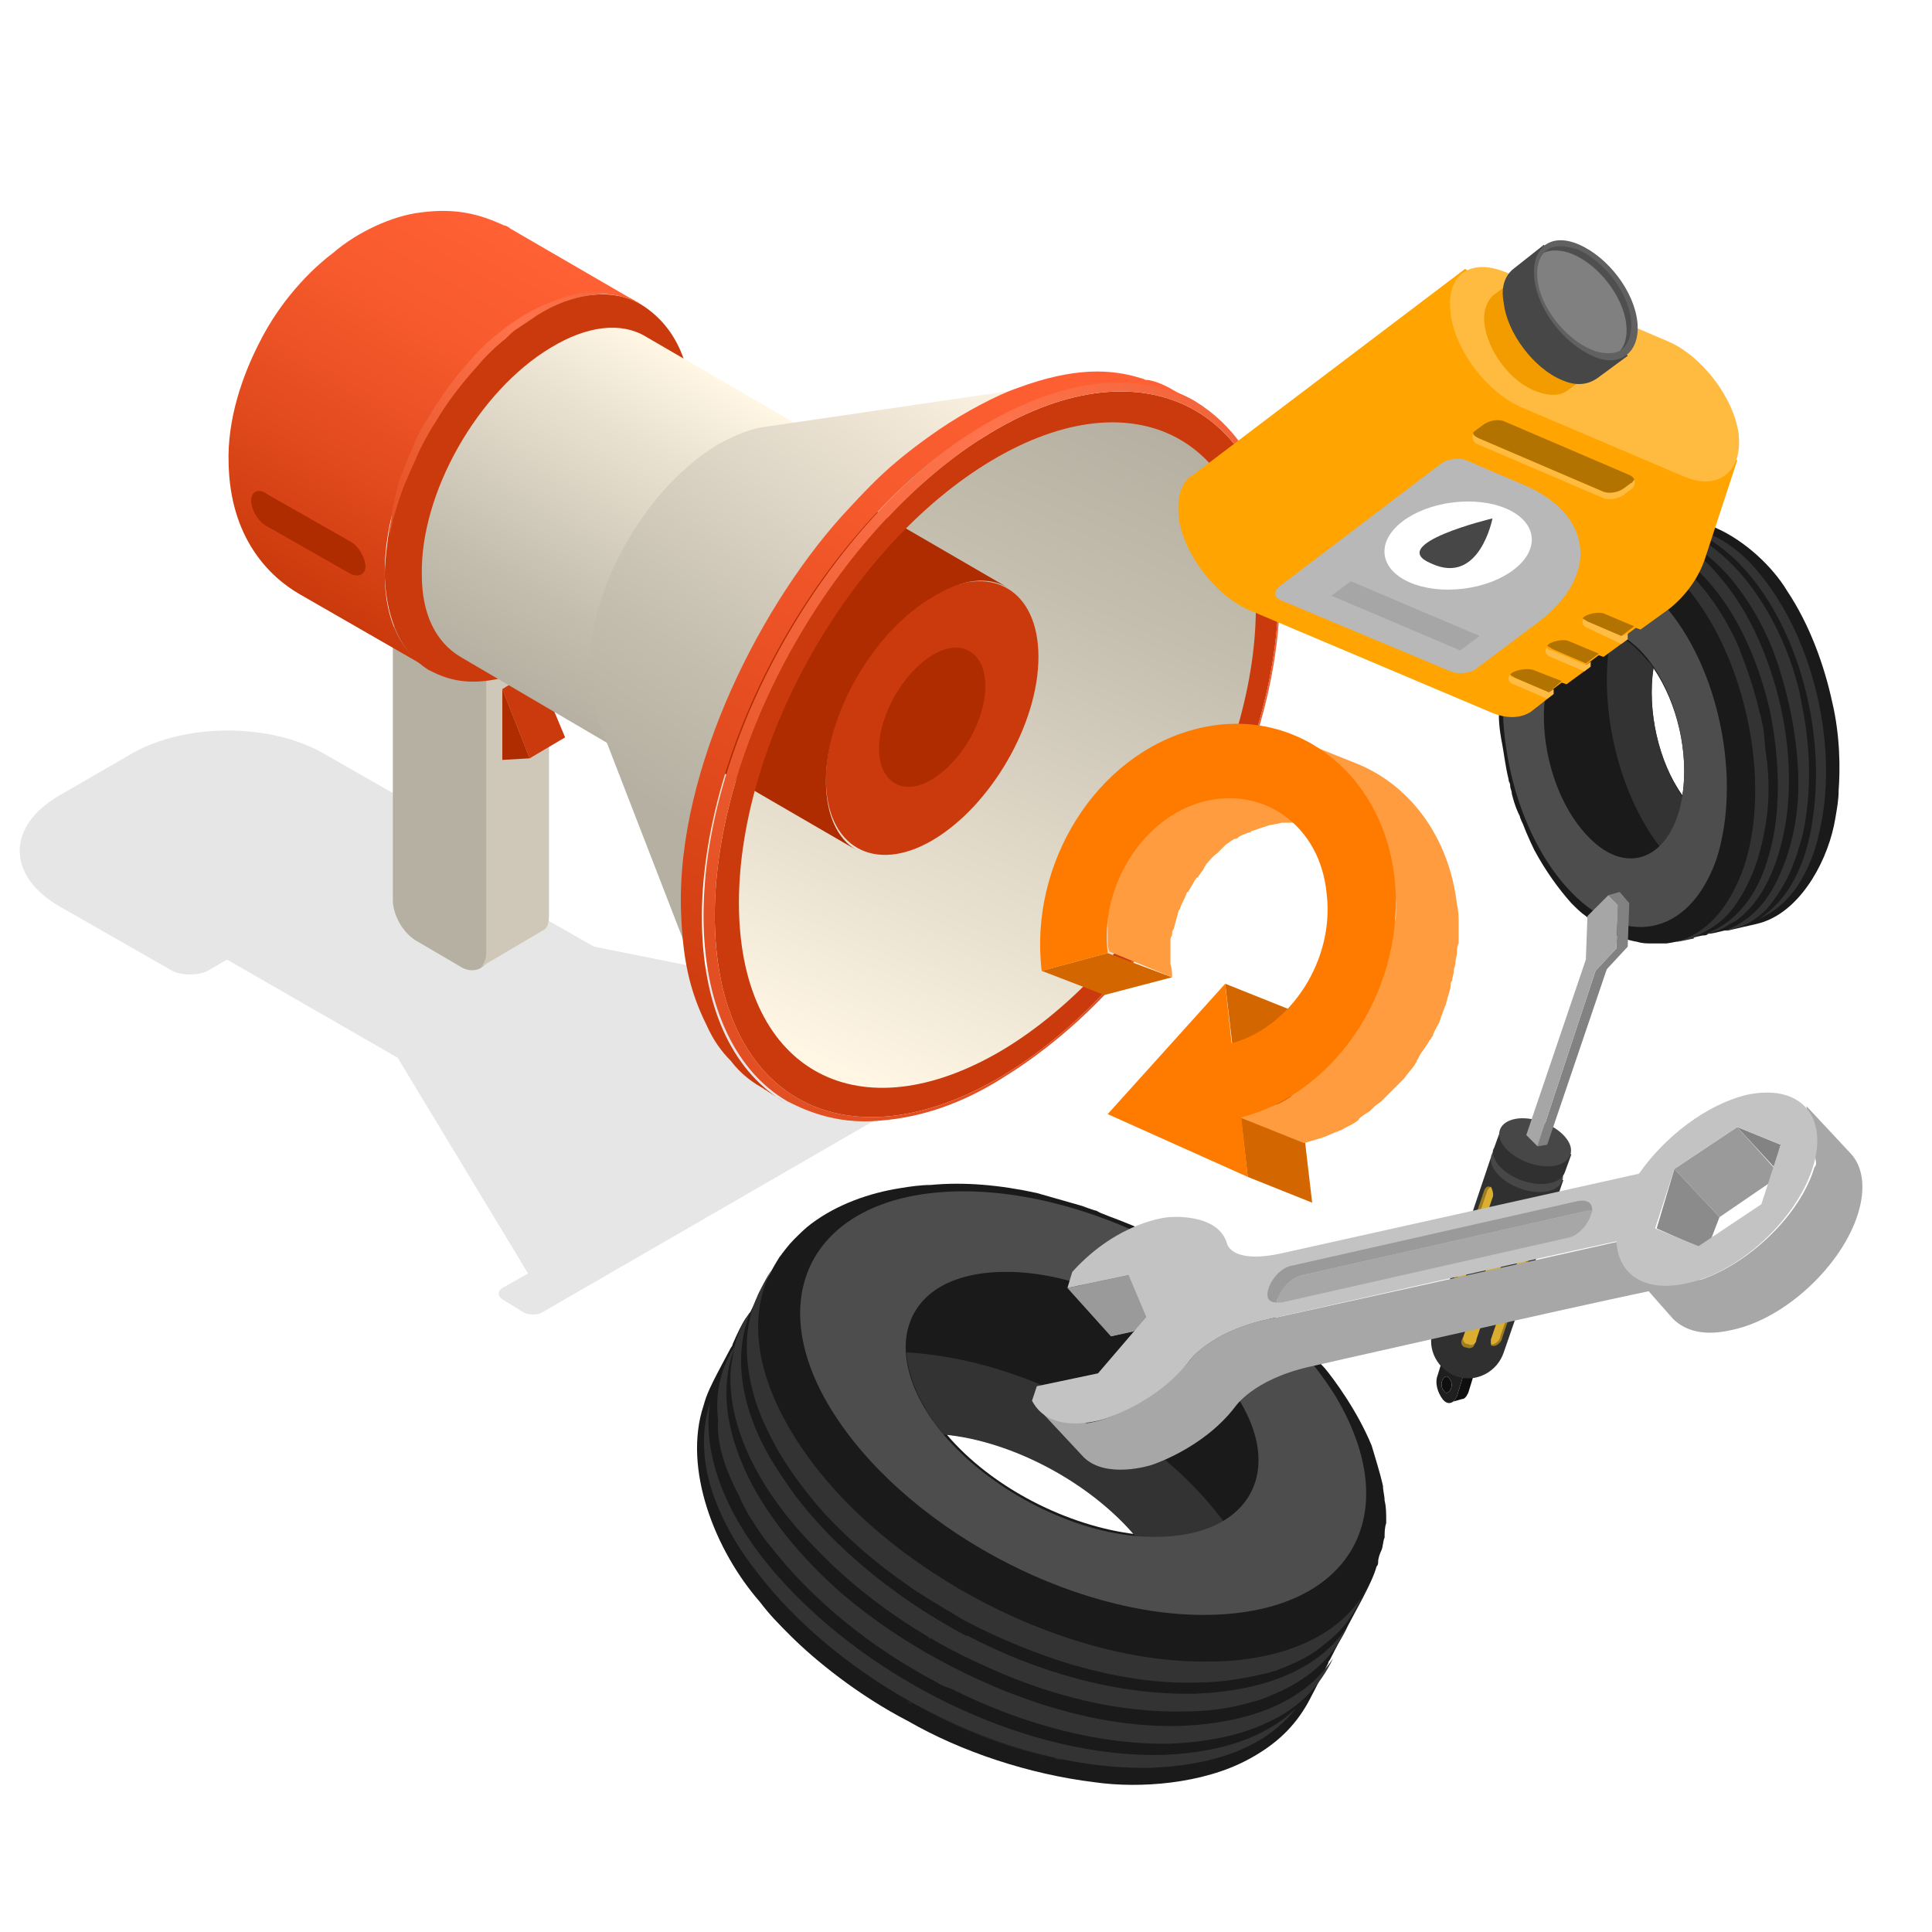 <?xml version="1.0" encoding="utf-8"?>
<!-- Generator: Adobe Illustrator 27.5.0, SVG Export Plug-In . SVG Version: 6.00 Build 0)  -->
<svg version="1.1" id="Layer_1" xmlns="http://www.w3.org/2000/svg" xmlns:xlink="http://www.w3.org/1999/xlink" x="0px" y="0px"
	 viewBox="0 0 120 120" style="enable-background:new 0 0 120 120;" xml:space="preserve">
<style type="text/css">
	.st0{opacity:0.1;}
	.st1{enable-background:new    ;}
	.st2{fill:#B6B0A2;}
	.st3{fill:#CFC8B9;}
	.st4{fill:#CB3A0C;}
	.st5{fill:#AF2B00;}
	.st6{fill:url(#SVGID_1_);}
	.st7{fill:url(#SVGID_00000142870989357436917570000000768594155313019824_);}
	.st8{fill:url(#SVGID_00000010279361986484360950000009349340591716032914_);}
	.st9{fill:url(#SVGID_00000131367658539707239900000000855167625897750718_);}
	.st10{fill:url(#SVGID_00000096774337535012693510000007758029874385500590_);}
	.st11{fill:url(#SVGID_00000068643834361807448030000007516038737278366374_);}
	.st12{fill:url(#SVGID_00000031927174338113753190000010299496220358857909_);}
	.st13{fill:#1A1A1A;}
	.st14{fill:#333333;}
	.st15{fill:#4D4D4D;}
	.st16{fill:#0F0F0F;}
	.st17{fill:#1F1F1F;}
	.st18{fill:#303030;}
	.st19{fill:#474747;}
	.st20{fill:#828282;}
	.st21{fill:#A6A6A6;}
	.st22{fill:#9E7D22;}
	.st23{fill:#DBAE30;}
	.st24{fill:#A7A7A7;}
	.st25{fill:#9A9A9A;}
	.st26{fill:#8B8B8B;}
	.st27{fill:#838383;}
	.st28{fill:#C3C3C3;}
	.st29{fill:#FFA400;}
	.st30{fill:#FFBB40;}
	.st31{fill:#F29C00;}
	.st32{fill:#E3A639;}
	.st33{fill:#616161;}
	.st34{fill:#4F4F4F;}
	.st35{fill:#808080;}
	.st36{fill:#FFBC45;}
	.st37{fill:#B37300;}
	.st38{fill:#B8B8B8;}
	.st39{fill:#FFFFFF;}
	.st40{fill:#D46600;}
	.st41{fill:#FF9C40;}
	.st42{fill:#FF7B00;}
</style>
<g id="_x31_4">
	<path class="st0" d="M64,63.3l-1.3-0.8c-0.3-0.2-0.9-0.2-1.2,0l-1.6,0.9l-23-4.6L26,52.6l1.1-0.6c0.6-0.3,0.6-0.9,0-1.2l-7-4
		c-3.3-1.9-8.6-1.9-11.9,0l-4.5,2.6c-3.3,1.9-3.3,5,0,6.9l7,4c0.6,0.3,1.6,0.3,2.2,0l1.2-0.7l10.6,6.1l8.1,13.4L31.2,80
		c-0.3,0.2-0.3,0.5,0,0.7l1.3,0.8c0.3,0.2,0.9,0.2,1.2,0L64,64C64.3,63.8,64.3,63.5,64,63.3z"/>
	<g>
		<g class="st1">
			<path class="st2" d="M24.4,38.9l0,17c0,0.9,0.6,2,1.4,2.5l2.9,1.7c0.4,0.2,0.7,0.2,1,0.1c0.3-0.1,0.7-0.5,0.7-0.9l1.1-17.7
				L24.4,38.9z"/>
			<path class="st3" d="M30.2,42.2l0,17c0,0.4-0.2,0.8-0.4,0.9l3.9-2.3c0.3-0.1,0.4-0.5,0.4-0.9l0-17L30.2,42.2z"/>
		</g>
		<g class="st1">
			<g>
				<polygon class="st4" points="31.2,42.8 33.3,41.5 35.1,45.8 32.9,47.1 				"/>
			</g>
			<g>
				<polygon class="st5" points="31.2,42.8 32.9,47.1 31.2,47.2 				"/>
			</g>
		</g>
		<linearGradient id="SVGID_1_" gradientUnits="userSpaceOnUse" x1="50.141" y1="65.471" x2="68.207" y2="25.031">
			<stop  offset="0" style="stop-color:#FFF6E4"/>
			<stop  offset="0.248" style="stop-color:#EAE2D1"/>
			<stop  offset="0.74" style="stop-color:#C4BEAF"/>
			<stop  offset="1" style="stop-color:#B6B0A2"/>
		</linearGradient>
		<path class="st6" d="M67.4,26.1l-17.5,3.2c2.8-0.5,4.8,1.4,4.8,4.9c0,2.6-1,5.5-2.6,8C51,44,49.6,45.6,48,46.6
			c-0.1,0.1-0.2,0.1-0.3,0.2c-3.2,1.9-6,1.2-7-1.6l5.6,16.7c2.2,6.1,8.5,8.1,15.6,3.9c0.2-0.1,0.8-0.3,1-0.5
			c3.5-2.3,7.1-5.7,9.6-9.7c3.6-5.5,6.1-12.6,6-18.4C78.3,29.4,73.6,25.1,67.4,26.1z"/>
		<path class="st4" d="M39.8,18.9c-1.7-1-4.1-0.8-6.8,0.7c-4.5,2.7-8.1,8.5-8.9,13.8c-0.1,0.8-0.2,1.6-0.2,2.4
			c0.1,2.8,1.1,4.8,2.7,5.8c0.6,0.3,1.7,0.9,3.5,0.7c1.8-0.2,3.3-0.9,4.1-1.4c5.1-3.1,8.8-9.8,8.8-15.6
			C42.9,23.9,42.7,20.7,39.8,18.9z"/>
		
			<linearGradient id="SVGID_00000132799522658562399320000011476538329417333671_" gradientUnits="userSpaceOnUse" x1="31.399" y1="14.03" x2="18.286" y2="36.742">
			<stop  offset="0" style="stop-color:#FF6034"/>
			<stop  offset="0.26" style="stop-color:#F85B2E"/>
			<stop  offset="0.647" style="stop-color:#E34C1F"/>
			<stop  offset="1" style="stop-color:#CB3A0C"/>
		</linearGradient>
		<path style="fill:url(#SVGID_00000132799522658562399320000011476538329417333671_);" d="M31.7,14.2c-0.1-0.1-0.3-0.2-0.4-0.2
			c-1.5-0.7-3-1.1-5.2-0.8c-1.7,0.2-3.9,1.2-5.4,2.5c-0.8,0.6-3.1,2.5-4.7,5.8c-0.9,1.8-1.9,4.5-1.8,7.3c0.1,4.6,2.5,7,4.4,8.1
			l8,4.6c-1.6-0.9-2.7-2.9-2.7-5.8c-0.1-5.8,4-13.1,9.1-16.1c2.6-1.6,5-1.7,6.8-0.7L31.7,14.2z"/>
		
			<linearGradient id="SVGID_00000043446167215795386460000016380947036505668280_" gradientUnits="userSpaceOnUse" x1="42.441" y1="22.31" x2="30.941" y2="42.23">
			<stop  offset="0" style="stop-color:#FFF6E4"/>
			<stop  offset="0.248" style="stop-color:#EAE2D1"/>
			<stop  offset="0.74" style="stop-color:#C4BEAF"/>
			<stop  offset="1" style="stop-color:#B6B0A2"/>
		</linearGradient>
		<path style="fill:url(#SVGID_00000043446167215795386460000016380947036505668280_);" d="M40.1,20.9c-1.5-0.9-3.6-0.7-5.9,0.7
			c-4.5,2.7-8.1,9-8,14.1c0,2.5,0.9,4.2,2.4,5.1L39,46.9L50.6,27L40.1,20.9z"/>
		<g id="Axonometric_Cylinder_26_">
			<path id="Cylinder_face_62_" class="st4" d="M51.3,48.4c0,4.2,3,5.9,6.6,3.8c3.6-2.1,6.6-7.2,6.6-11.4s-3-5.9-6.6-3.8
				C54.3,39.1,51.3,44.2,51.3,48.4z"/>
			<path id="Cylinder_face_60_" class="st5" d="M54.6,46.5c0,2.1,1.5,3,3.3,1.9c1.8-1.1,3.3-3.6,3.3-5.8c0-2.1-1.5-3-3.3-1.9
				C56.1,41.8,54.6,44.4,54.6,46.5z"/>
			<path id="Cylinder_body_59_" class="st5" d="M62.6,36.5l-9.3-5.4c-1.2-0.7-2.9-0.6-4.7,0.4C45,33.7,42,38.8,42,43.1
				c0,2.1,0.7,3.6,1.9,4.3l9.3,5.4c-1.2-0.7-1.9-2.2-1.9-4.3c0-4.2,3-9.3,6.6-11.4C59.8,35.9,61.4,35.8,62.6,36.5z"/>
		</g>
		
			<linearGradient id="SVGID_00000142168465868996139990000005571298691026520717_" gradientUnits="userSpaceOnUse" x1="40.153" y1="49.737" x2="58.27" y2="22.276">
			<stop  offset="0" style="stop-color:#B6B0A2"/>
			<stop  offset="0.276" style="stop-color:#C4BEAF"/>
			<stop  offset="0.797" style="stop-color:#EAE1D1"/>
			<stop  offset="1" style="stop-color:#FAF1E0"/>
		</linearGradient>
		<path style="fill:url(#SVGID_00000142168465868996139990000005571298691026520717_);" d="M37.1,44.6l6.7,17.3
			c-0.6-1.6-1-3.6-1-5.8c-0.2-10.8,7.4-24.2,16.9-29.9c2.2-1.3,4.4-2.1,6.3-2.4l-18.4,2.7c-0.9,0.1-1.9,0.5-3,1.1
			c-4.5,2.7-8.1,9-8,14.2C36.7,42.9,36.8,43.8,37.1,44.6L37.1,44.6z"/>
		<path class="st4" d="M62.3,66.8c-9.7,5.8-17.7,1.5-17.9-9.5c-0.2-11,7.5-24.6,17.1-30.4s17.7-1.5,17.9,9.5
			C79.6,47.4,71.9,61,62.3,66.8z M78,37.3c-0.2-10.1-7.5-14-16.4-8.7c-8.9,5.3-15.9,17.8-15.7,27.9c0.2,10.1,7.5,14,16.4,8.7
			C71.1,59.9,78.2,47.4,78,37.3L78,37.3z"/>
		
			<radialGradient id="SVGID_00000049909642672824905500000012019590922641824393_" cx="60.861" cy="27.043" r="35.236" gradientUnits="userSpaceOnUse">
			<stop  offset="0" style="stop-color:#FF744D"/>
			<stop  offset="1" style="stop-color:#E24F22"/>
		</radialGradient>
		<path style="fill:url(#SVGID_00000049909642672824905500000012019590922641824393_);" d="M62.2,67c6.2-3.8,10.2-9.4,12.4-13.4
			c2.3-4.1,5-10.4,4.9-17.4c0,0.1,0,0.1-0.1,0.2c0.2,11-7.5,24.6-17.1,30.4c-9.7,5.8-17.7,1.5-17.9-9.5c-0.2-11,7.5-24.6,17.1-30.4
			s17.7-1.5,17.9,9.5c0.1-0.1,0.1-0.1,0.1-0.2c-0.1-2.5-0.4-8.3-5.3-11.3c-3.3-1.9-7.9-1.6-13,1.4c-9.8,5.9-17.7,19.8-17.5,31
			c0.1,5.4,2.1,9.3,5.2,11.1c0.8,0.4,2.9,1.5,5.8,1.2C57.3,69.4,59.8,68.5,62.2,67L62.2,67z"/>
		
			<linearGradient id="SVGID_00000116948762539553328070000006927749678152637345_" gradientUnits="userSpaceOnUse" x1="67.192" y1="20.912" x2="42.044" y2="64.469">
			<stop  offset="0" style="stop-color:#FF6034"/>
			<stop  offset="0.26" style="stop-color:#F85B2E"/>
			<stop  offset="0.647" style="stop-color:#E34C1F"/>
			<stop  offset="1" style="stop-color:#CB3A0C"/>
		</linearGradient>
		<path style="fill:url(#SVGID_00000116948762539553328070000006927749678152637345_);" d="M73,24.3c-0.5-0.3-1.1-0.6-1.7-0.7
			c0,0,0,0-0.1,0c-0.1,0-0.2-0.1-0.3-0.1c-1.9-0.6-4.2-0.7-7.7,0.6c-1.2,0.4-3.3,1.5-4.9,2.6c-2.9,2-4.1,3.3-5.5,4.8
			c-5.4,5.7-10.8,16.2-10.5,25.1c0.1,2.9,0.5,4.9,1.6,7.1c0.4,0.9,0.9,1.6,1.5,2.2c-0.5-0.6-1-1.4-1.4-2.2c0.5,1.1,1.2,2.1,2,2.8
			c-0.2-0.2-0.4-0.4-0.6-0.6c0.6,0.8,1.4,1.4,2.2,1.8c0,0-0.1-0.1-0.2-0.1c0.1,0.1,0.2,0.1,0.3,0.2l1.1,0.7
			c-3.1-1.8-5.1-5.6-5.2-11.1c-0.2-11.2,7.6-25.1,17.5-31c5.1-3,9.7-3.4,13-1.4L73,24.3z"/>
		<path class="st5" d="M21.7,35.6l-5.1-2.9c-0.6-0.3-1-1.1-1-1.6c0-0.6,0.5-0.8,1-0.4l5.1,2.9c0.6,0.3,1,1.1,1,1.6
			C22.7,35.7,22.2,35.9,21.7,35.6z"/>
		
			<radialGradient id="SVGID_00000135673339146300567170000002521172953173860782_" cx="32.146" cy="19.775" r="15.827" gradientUnits="userSpaceOnUse">
			<stop  offset="0" style="stop-color:#FF744D"/>
			<stop  offset="1" style="stop-color:#E24F22"/>
		</radialGradient>
		<path style="fill:url(#SVGID_00000135673339146300567170000002521172953173860782_);" d="M39.5,18.7c-0.2-0.1-0.4-0.2-0.7-0.3
			c-0.6-0.2-1.6-0.4-2.7-0.2c-1.1,0.2-2.4,0.7-3.6,1.4c-0.3,0.2-0.6,0.4-0.9,0.6c-0.3,0.2-0.6,0.5-0.9,0.7c-0.6,0.5-1.1,1-1.6,1.6
			c-1,1.1-1.9,2.4-2.6,3.6c-0.4,0.6-0.7,1.2-0.9,1.8c-0.3,0.6-0.5,1.2-0.7,1.7c-0.2,0.5-0.3,1-0.4,1.5c-0.1,0.4-0.2,0.8-0.2,1.2
			c-0.1,0.7-0.1,1-0.1,1s0.1-0.4,0.2-1c0.2-0.6,0.4-1.5,0.9-2.6c0.2-0.5,0.5-1.1,0.7-1.6c0.3-0.6,0.6-1.2,1-1.8
			c0.7-1.2,1.6-2.4,2.6-3.5c0.5-0.6,1-1.1,1.6-1.6c0.3-0.2,0.5-0.5,0.8-0.7c0.3-0.2,0.6-0.4,0.9-0.6c1.1-0.8,2.3-1.3,3.4-1.5
			c1.1-0.2,2-0.2,2.6,0C39.1,18.6,39.3,18.7,39.5,18.7c0.1,0.1,0.2,0.1,0.2,0.1S39.7,18.8,39.5,18.7z"/>
	</g>
</g>
<g>
	<path class="st13" d="M82.5,103.3c0-0.1,0.1-0.2,0.1-0.2c0,0,0.5-1,0.8-1.5c0.7-1.4,1.8-3.2,2.1-4.3c0.1-0.1,0.1-0.2,0.1-0.3
		c0-0.2,0.1-0.5,0.2-0.7c0.1-0.2,0.1-0.6,0.2-0.8c0-0.3,0-0.6,0.1-0.9c0-0.3,0,0,0-0.2c0-0.4,0-0.8-0.1-1.2c0-0.3-0.1-0.6-0.1-0.9
		c-0.2-0.9-0.5-1.8-0.7-2.5c-0.9-2.2-2.4-4.2-2.9-4.8c-0.3-0.3-0.6-0.7-0.9-1c-0.2-0.2-0.7-0.8-1.1-1.2c-0.6-0.6-1.5-1.4-2.2-1.9
		c-0.1-0.1-0.6-0.5-0.7-0.6c-0.2-0.1-0.4-0.3-0.5-0.4c0,0-0.8-0.6-2.1-1.4c-0.8-0.5-2-1.2-3.2-1.8c-0.3-0.1-0.4-0.2-0.6-0.3
		c-0.2-0.1-0.5-0.2-0.7-0.3c-1.2-0.5-1.9-0.7-2.2-0.9c-0.1,0-0.9-0.3-0.9-0.3c-1.4-0.4-2.8-0.8-2.8-0.8c-2.3-0.5-4.5-0.7-6.6-0.5
		c-0.6,0-1.3,0.1-1.9,0.2c-1.9,0.3-3.9,1-5.5,2.2c-0.4,0.3-0.7,0.6-1.1,1c-0.3,0.3-0.6,0.7-0.9,1.1c-0.7,1.1-1.7,3.2-1.8,3.4
		c-0.1,0.1-0.2,0.3-0.3,0.4c-0.2,0.3-0.5,0.9-0.8,1.6c0,0.1-0.1,0.2-0.1,0.2c-1.4,2.6-1.5,2.9-1.7,3.6c-1.3,3.9,0.7,9,3.5,12.2
		c0.6,0.8,1.2,1.4,1.9,2.1c1.5,1.5,4.2,3.7,7.3,5.3c3.3,1.9,7.5,3.3,11.6,3.8c2.8,0.4,6.7,0.1,9.5-1.4c1.5-0.8,2.7-1.8,3.6-3.3
		C81.3,105.7,82.4,103.5,82.5,103.3z M70.6,95.3c-4.3-0.5-9-2.9-11.8-6.2C63,89.5,67.7,92,70.6,95.3z"/>
	<path class="st14" d="M56.3,84c0.1,1.5,0.8,3,1.7,4.3c0.2,0.3,0.4,0.5,0.6,0.8c4.3,0.4,9.1,3,11.9,6.3c0.3,0,0.7,0.1,1,0.1
		c1.5,0,3.2-0.2,4.5-1C71.7,88.7,63.5,84.4,56.3,84z"/>
	<g>
		<path class="st14" d="M72.2,109c-8.2,0.2-17.9-4.4-23.8-11c-3.3-3.7-4.8-7.6-4.3-10.9c-0.5,1.6-0.5,3.3,0,5.1
			c0.5,1.7,1.4,3.5,2.8,5.3c5.1,6.8,15.3,12.5,24.6,12.3c2.4-0.1,6.6-0.6,9-3.7C78.1,108.4,74.7,108.9,72.2,109z M57,106
			c2.6,1.4,5.5,2.5,8.4,3.2C62.4,108.5,59.6,107.4,57,106z M56.4,105.7c0.1,0.1,0.2,0.1,0.3,0.2C56.6,105.8,56.5,105.7,56.4,105.7z
			 M66,109.3c-0.2,0-0.3-0.1-0.5-0.1C65.7,109.3,65.9,109.3,66,109.3z"/>
		<path class="st14" d="M45.9,92.9c0.2,0.5,0.4,0.8,0.6,1.2c0.4,0.6,0.8,1.3,1.4,2c2.5,3.2,6.1,6.2,10.3,8.4
			c0.3,0.2,0.6,0.3,0.9,0.4c4.6,2.3,9.4,3.5,13.6,3.4c2.3-0.1,4.3-0.5,6-1.3c2-0.9,3.3-2.3,4.1-4c-2.3,3.5-6.9,4.1-9.5,4.2
			c-3.5,0.1-7.3-0.7-11.2-2.3c-3.6-1.5-7-3.5-9.9-6c-2.5-2.2-4.5-4.7-5.7-7.1c-1.5-3.1-1.8-5.8-0.8-8.3c-0.9,1.4-1.3,2.9-1.1,4.7
			C44.5,89.6,45,91.2,45.9,92.9z"/>
		<path class="st14" d="M45.8,83c-0.2,0.6-0.3,1.3-0.4,1.9c-0.3,3.4,1.5,7.4,5.1,11.1c2.9,3.1,6.7,5.7,10.5,7.4
			c4.3,2,8.6,3,12.6,2.9c1,0,2.6-0.1,4.2-0.6c0.5-0.1,0.9-0.3,1.4-0.5c1.6-0.7,2.8-1.6,3.7-2.8c0.3-0.5,0.6-0.9,0.8-1.4
			c-2.3,3.5-6.9,4.1-9.5,4.2c-4.9,0.1-9.9-1.4-14.1-3.6c0,0,0,0-0.1,0c-4.9-2.6-9-6.2-11.3-9.7c-2.6-3.7-3.3-7.4-2.1-10.4
			C46.2,82,46,82.5,45.8,83L45.8,83z M58.5,102.1c-0.1,0-0.1-0.1-0.2-0.1C58.3,102.1,58.4,102.1,58.5,102.1z M57.8,101.8
			c-0.1,0-0.1-0.1-0.2-0.1C57.7,101.7,57.7,101.7,57.8,101.8z M57,101.3C57,101.3,57,101.3,57,101.3C57,101.3,57,101.3,57,101.3z
			 M56.3,100.8c0,0-0.1-0.1-0.1-0.1C56.2,100.8,56.2,100.8,56.3,100.8z M55.6,100.4C55.6,100.3,55.5,100.3,55.6,100.4
			C55.5,100.3,55.6,100.3,55.6,100.4z"/>
		<path class="st14" d="M46.4,83.1c-0.1,1.8,0.3,3.8,1.3,5.8c0.8,1.7,2,3.4,3.5,5.1c1.5,1.6,3.2,3.1,5.1,4.4
			c0.8,0.6,1.7,1.1,2.5,1.6c0.4,0.2,0.8,0.5,1.2,0.7c2.1,1.1,4.3,2,6.6,2.7c2.8,0.8,5.4,1.2,7.9,1.1c1.5,0,3-0.3,4.3-0.6
			c0.2-0.1,0.5-0.1,0.6-0.2c1.1-0.4,2.1-0.9,2.9-1.6c1.3-1,1.8-1.9,2.5-3.3c0.1-0.1,0.1-0.2,0.2-0.3c-2.1,4-7.1,4.7-9.8,4.7
			C65.7,103.4,54,97,49.2,89c-2.3-3.8-2.7-7.3-1.3-10.1c-0.2,0.3-0.8,1.4-0.9,1.7C47,80.6,46.5,81.6,46.4,83.1z"/>
	</g>
	<path class="st15" d="M51.6,87.5c4.4,7.2,14.9,13,23.6,12.8c8.7-0.2,12.1-6.2,7.8-13.5c-4.4-7.2-14.9-13-23.6-12.8
		C50.7,74.2,47.2,80.3,51.6,87.5z M62.3,79c5.4-0.1,12,3.5,14.7,8c3,5,0,9-6.5,8.4c-4.3-0.4-9.1-3-11.9-6.3
		C54.5,84.2,55.8,79.1,62.3,79z"/>
</g>
<g>
	<path class="st13" d="M101.7,32.8c-0.1,0-0.1,0-0.2,0c0,0-0.7,0.1-1,0.2c-0.9,0.2-2.2,0.4-2.8,0.7c-0.1,0-0.1,0-0.2,0.1
		c-0.1,0.1-0.3,0.1-0.4,0.2c-0.1,0.1-0.3,0.2-0.4,0.2c-0.2,0.1-0.3,0.2-0.4,0.3c-0.1,0.1,0,0-0.1,0.1c-0.2,0.2-0.4,0.3-0.5,0.5
		c-0.1,0.1-0.3,0.3-0.4,0.4c-0.3,0.4-0.6,0.9-0.9,1.3c-0.7,1.3-1,2.8-1.1,3.2c0,0.3-0.1,0.5-0.1,0.8c0,0.2-0.1,0.6-0.1,1
		c0,0.5-0.1,1.2,0,1.8c0,0,0,0.5,0,0.6c0,0.1,0,0.3,0,0.4c0,0,0,0.6,0.2,1.6c0.1,0.5,0.2,1.4,0.4,2.2c0,0.2,0.1,0.2,0.1,0.4
		c0,0.2,0.1,0.3,0.1,0.5c0.2,0.8,0.4,1.2,0.5,1.4c0,0.1,0.2,0.5,0.2,0.5c0.3,0.8,0.7,1.6,0.7,1.6c0.7,1.3,1.5,2.4,2.3,3.3
		c0.3,0.3,0.6,0.6,0.9,0.8c0.9,0.8,2,1.4,3.2,1.6c0.3,0.1,0.6,0.1,0.9,0.1c0.3,0,0.6,0,0.9,0c0.8-0.1,2.1-0.5,2.3-0.5
		c0.1,0,0.2,0,0.3-0.1c0.2,0,0.6-0.1,1-0.2c0.1,0,0.1,0,0.2,0c1.7-0.4,1.9-0.4,2.4-0.6c2.3-0.9,3.9-3.9,4.3-6.4
		c0.1-0.6,0.2-1.1,0.2-1.7c0.1-1.3,0.1-3.4-0.4-5.5c-0.5-2.3-1.4-4.8-2.8-6.9c-0.9-1.5-2.6-3.1-4.4-3.9c-0.9-0.4-1.9-0.6-2.9-0.4
		C103.4,32.5,101.9,32.8,101.7,32.8z M102.7,41.5c1.5,2.2,2.2,5.3,1.8,7.9C103,47.3,102.3,44.1,102.7,41.5z"/>
	<path class="st14" d="M103.1,52.6c0.7-0.6,1.1-1.6,1.3-2.5c0-0.2,0.1-0.4,0.1-0.6c-1.5-2.2-2.2-5.4-1.8-8c-0.1-0.2-0.2-0.3-0.4-0.5
		c-0.6-0.7-1.3-1.4-2.2-1.7C99.2,43.5,100.4,49.1,103.1,52.6z"/>
	<g>
		<path class="st14" d="M108.4,35.4c3.3,3.7,5,10,4.2,15.4c-0.4,3-1.6,5.2-3.4,6.3c0.9-0.4,1.7-1,2.4-2c0.6-0.9,1.1-2,1.4-3.4
			c1.2-5-0.2-12-3.9-16.3c-0.9-1.1-2.9-2.8-5.2-2.7C105.8,32.9,107.4,34.3,108.4,35.4z M113,43.6c-0.4-1.8-1-3.5-1.8-5.1
			C112,40.1,112.6,41.8,113,43.6z M113.1,44c0-0.1,0-0.1,0-0.2C113.1,43.9,113.1,44,113.1,44z M111,38.1c0.1,0.1,0.1,0.2,0.2,0.3
			C111.1,38.3,111.1,38.2,111,38.1z"/>
		<path class="st14" d="M111.3,53.9c0.1-0.3,0.2-0.5,0.3-0.8c0.1-0.4,0.3-0.9,0.4-1.4c0.5-2.4,0.5-5.2-0.1-8c0-0.2-0.1-0.4-0.1-0.6
			c-0.7-3-2.1-5.7-3.8-7.6c-0.9-1-1.9-1.8-2.9-2.3c-1.2-0.6-2.4-0.7-3.5-0.3c2.5-0.3,4.6,1.6,5.7,2.8c1.4,1.6,2.6,3.7,3.3,6.1
			c0.7,2.3,1.1,4.7,1.1,6.9c0,2-0.4,3.9-1.1,5.5c-0.8,1.9-2,3.1-3.5,3.6c1-0.1,1.9-0.6,2.6-1.3C110.3,55.8,110.9,54.9,111.3,53.9z"
			/>
		<path class="st14" d="M106.7,57.8c0.3-0.1,0.7-0.4,1.1-0.6c1.7-1.2,2.8-3.6,3.2-6.7c0.3-2.6,0-5.3-0.7-7.8c-0.8-2.8-2-5.2-3.6-7
			c-0.4-0.5-1.1-1.2-1.9-1.7c-0.3-0.2-0.5-0.3-0.7-0.4c-0.9-0.5-1.9-0.7-2.8-0.6c-0.3,0-0.7,0.1-1,0.2c2.5-0.3,4.6,1.6,5.7,2.8
			c2,2.2,3.2,5.1,3.9,8c0,0,0,0,0,0c0.7,3.3,0.7,6.6,0,9c-0.7,2.7-2.2,4.4-4,5C106.1,58,106.4,57.9,106.7,57.8L106.7,57.8z
			 M110.6,44.4c0,0,0,0.1,0,0.1C110.7,44.5,110.6,44.5,110.6,44.4z M110.7,44.9c0,0,0,0.1,0,0.1C110.7,45,110.7,44.9,110.7,44.9z
			 M110.8,45.4C110.8,45.5,110.8,45.5,110.8,45.4C110.8,45.5,110.8,45.5,110.8,45.4z M110.9,46c0,0,0,0.1,0,0.1
			C110.9,46,110.9,46,110.9,46z M110.9,46.5C110.9,46.5,110.9,46.5,110.9,46.5C110.9,46.5,110.9,46.5,110.9,46.5z"/>
		<path class="st14" d="M106.5,57.5c0.9-0.6,1.6-1.6,2.2-2.9c0.5-1.1,0.8-2.3,1-3.6c0.2-1.3,0.2-2.7,0-4.1c-0.1-0.6-0.1-1.2-0.2-1.8
			c-0.1-0.3-0.1-0.6-0.2-0.8c-0.3-1.4-0.8-2.8-1.3-4.1c-0.7-1.6-1.6-3-2.6-4.1c-0.6-0.7-1.3-1.3-2-1.8c-0.1-0.1-0.2-0.2-0.3-0.2
			c-0.6-0.4-1.2-0.6-1.9-0.7c-1-0.2-1.6-0.1-2.5,0.2c-0.1,0-0.1,0-0.2,0c2.7-0.6,4.9,1.4,6.1,2.7c3.8,4.3,5.5,12.3,3.7,17.6
			c-0.9,2.5-2.3,4.1-4.2,4.6c0.2,0,1-0.2,1.1-0.2C105.1,58.2,105.8,58,106.5,57.5z"/>
	</g>
	<path class="st15" d="M106.6,53.4c1.6-4.9,0.2-12-3.3-15.9c-3.5-3.9-7.6-3.2-9.3,1.7c-1.6,4.9-0.2,12,3.3,15.9
		C100.8,59,104.9,58.2,106.6,53.4z M98.4,51.7c-2.2-2.5-3.1-6.9-2.1-10c1.1-3.4,4.2-3.5,6.4-0.3c1.5,2.2,2.2,5.4,1.8,8
		C103.9,53.3,101,54.7,98.4,51.7z"/>
</g>
<g>
	<path class="st16" d="M90,85.6c0.2,0.2,0.2,0.5,0.1,0.7s-0.3,0.3-0.4,0.1c-0.2-0.2-0.2-0.5-0.1-0.7C89.7,85.5,89.9,85.4,90,85.6z"
		/>
	<path class="st16" d="M90.1,87.1c0.2,0,0.3-0.2,0.4-0.4l0.4-1.3l-0.7-0.8l0.2-0.7l1.2,1.3l-0.4,1.3c-0.1,0.2-0.2,0.4-0.4,0.4l0,0
		L90.1,87.1z"/>
	<path class="st17" d="M90.9,85.4l-1.2-1.3l-0.4,1.3c-0.2,0.5,0,1.1,0.3,1.5l0,0c0.3,0.4,0.7,0.3,0.9-0.2L90.9,85.4z M90,85.6
		c0.2,0.2,0.2,0.5,0.1,0.7s-0.3,0.3-0.4,0.1c-0.2-0.2-0.2-0.5-0.1-0.7C89.7,85.5,89.9,85.4,90,85.6z"/>
	<polygon class="st16" points="90.1,87.1 90.1,87.1 90.1,87.1 	"/>
	<path class="st18" d="M97.1,73.3L93.4,84c-0.4,1.2-1.7,1.9-2.9,1.5l0,0c-1.2-0.4-1.9-1.7-1.5-2.9l3.6-10.7L97.1,73.3z"/>
	<path class="st19" d="M93,72.9c0.7,0.8,2.1,1.3,3.1,1.1c1-0.2,1.3-1,0.6-1.8c-0.7-0.8-2.1-1.3-3.1-1.1C92.5,71.3,92.3,72.1,93,72.9
		z"/>
	<path class="st18" d="M97.6,71.7l-0.4,1.1c-0.1,0.3-0.4,0.6-1,0.7c-1,0.2-2.4-0.3-3.1-1.1c-0.3-0.4-0.5-0.8-0.3-1.1l0.4-1.1
		L97.6,71.7z"/>
	<path class="st19" d="M93.5,71.3c0.7,0.8,2.1,1.3,3.1,1.1c1-0.2,1.3-1,0.6-1.8c-0.7-0.8-2.1-1.3-3.1-1.1
		C93.1,69.7,92.8,70.5,93.5,71.3z"/>
	<polygon class="st20" points="100.4,58.9 100.5,56.2 99.9,55.6 100.6,55.4 101.2,56.1 101.1,58.8 99.8,60.2 96.1,71.1 95.5,71.2 
		99.1,60.3 	"/>
	<g>
		<polygon class="st21" points="100.4,58.9 99.1,60.3 95.5,71.2 94.8,70.5 98.5,59.6 98.6,56.9 99.9,55.6 100.5,56.2 		"/>
	</g>
	<path class="st22" d="M90.9,83l-0.1,0.2c-0.1,0.2,0,0.5,0.3,0.5l0,0c0.2,0.1,0.5,0,0.5-0.3l0.1-0.2c-0.1,0.2-0.3,0.3-0.5,0.3l0,0
		C90.9,83.5,90.8,83.2,90.9,83z"/>
	<path class="st23" d="M93.5,75.3L90.9,83c-0.1,0.2,0,0.5,0.3,0.5l0,0c0.2,0.1,0.5,0,0.5-0.3l2.6-7.7c0.1-0.2,0-0.5-0.3-0.5l0,0
		C93.8,75,93.5,75.1,93.5,75.3z"/>
	<path class="st22" d="M92.2,73.9l-2.7,7.9c-0.1,0.2,0,0.5,0.1,0.7l0,0c0.1,0.1,0.2,0.1,0.2,0.1c0,0,0,0,0,0l0,0
		c-0.2-0.2-0.2-0.5-0.1-0.7l2.7-7.9c0-0.1,0.1-0.2,0.2-0.2C92.5,73.6,92.3,73.7,92.2,73.9z"/>
	<path class="st23" d="M92.4,73.9l-2.7,7.9c-0.1,0.2,0,0.5,0.1,0.7l0,0c0,0,0,0,0,0c0.1,0,0.1-0.1,0.2-0.2l2.7-7.9
		c0.1-0.2,0-0.5-0.1-0.7l0,0c0,0,0,0,0,0C92.5,73.8,92.5,73.8,92.4,73.9z"/>
	<path class="st22" d="M92.6,83.5c0,0.1,0.1,0.1,0.2,0.1l0,0c0.2,0,0.5-0.3,0.5-0.5l2.7-7.9c0.1-0.2,0-0.3-0.2-0.3
		c0,0.1,0.1,0.1,0,0.3L93.2,83C93.2,83.2,92.9,83.4,92.6,83.5L92.6,83.5C92.7,83.5,92.7,83.5,92.6,83.5z"/>
	<path class="st23" d="M95.3,75.3l-2.7,7.9c0,0.1,0,0.2,0,0.3c0,0,0,0,0.1,0l0,0c0.2,0,0.5-0.3,0.5-0.5l2.7-7.9c0-0.1,0-0.2,0-0.3
		c0,0,0,0-0.1,0l0,0C95.6,74.9,95.4,75.1,95.3,75.3z"/>
</g>
<g>
	<g>
		<path class="st24" d="M70.4,82.7L69,83c0,0,0,0,0.3-0.9c0.5-0.5,1-1,1.4-1.3l0.4,1L70.4,82.7z"/>
	</g>
	<polygon class="st25" points="107.9,70 104,72.6 106.8,75.6 110.6,73 	"/>
	<path class="st24" d="M64.5,87.5l2.8,3l0,0c1.4,1.4,4.2,0.5,4.2,0.5s3.2-1,5.2-3.6c0,0,1.1-1.7,4.6-2.5c0,0,16.3-3.7,21.1-4.7
		l1.5,1.7l0,0c0.8,0.8,2,1.1,3.7,0.7c3.3-0.7,6.8-4,7.8-7.2c0.5-1.6,0.3-2.9-0.4-3.7l0,0l-2.8-3l0.6,3.5c0,0.1,0,0.2-0.1,0.3
		c-0.9,3-4.1,6-7.1,7l-4.3-0.6c-0.4-0.5-0.7-1.1-0.7-1.8C97.1,77.9,78.5,82,78.5,82c-3.4,0.8-4.6,2.5-4.6,2.5
		c-2,2.5-5.2,3.6-5.2,3.6s-0.5,0.2-1.2,0.3L64.5,87.5z M101.2,79L101.2,79C101.2,79,101.2,79,101.2,79z"/>
	<polygon class="st25" points="70.1,79.2 66.3,80 69,83 72.8,82.1 	"/>
	<polygon class="st26" points="106.3,76.9 106.8,75.6 104,72.6 102.9,76.3 105.6,77.5 	"/>
	<polygon class="st27" points="110.2,72.5 110.6,71.1 107.9,70 	"/>
	<path class="st28" d="M78.5,82c0,0,18.6-4.2,21.9-4.9c0.1,2.1,1.8,3.2,4.4,2.6c3.3-0.7,6.8-4,7.8-7.2c1-3.2-0.8-5.2-4.1-4.5
		c-2.5,0.6-5.1,2.6-6.7,4.9c-3.1,0.7-22,4.9-22,4.9c-3.4,0.8-3.6-0.6-3.6-0.6c-0.6-1.9-3.6-1.6-3.6-1.6l0,0c0,0-3.1,0.2-6,3.4
		C66.3,80,66.3,80,66.3,80l3.8-0.8l1.1,2.6l-3,3.5l-3.8,0.8c0,0,0,0-0.3,0.9c1.2,2.3,4.6,1.1,4.6,1.1s3.2-1,5.2-3.6
		C73.9,84.5,75.1,82.8,78.5,82z M104,72.6l3.9-2.6l2.7,1.1l-1.2,3.7l-3.9,2.6l-2.7-1.1L104,72.6z"/>
	<path class="st25" d="M79.3,80.9c0-0.1,0-0.2,0.1-0.3l0,0c0.2-0.6,0.9-1.3,1.5-1.4l17.7-4c0.1,0,0.2,0,0.3,0c0-0.5-0.3-0.7-0.9-0.6
		l-17.7,4c-0.7,0.1-1.3,0.8-1.5,1.4l0,0C78.6,80.6,78.8,80.9,79.3,80.9z"/>
	<path class="st24" d="M79.3,80.9c0.1,0,0.2,0,0.3,0l17.7-4c0.7-0.1,1.3-0.8,1.5-1.4l0,0c0-0.1,0.1-0.2,0.1-0.3c-0.1,0-0.2,0-0.3,0
		l-17.7,4c-0.7,0.1-1.3,0.8-1.5,1.4l0,0C79.3,80.8,79.3,80.9,79.3,80.9z"/>
</g>
<g>
	<path class="st29" d="M95.1,44.2C95.1,44.2,95.1,44.2,95.1,44.2l1.4-1.1L96.2,43l0.8-0.6l0.3,0.1l1.5-1.1l-0.3-0.1l0.8-0.6l0.3,0.1
		l1.5-1.1l-0.3-0.1l0.8-0.6l0.3,0.1l1.8-1.3c1-0.8,1.8-1.9,2.2-3.1l2-6.1L91,16.7L74.1,29.5l0,0c-0.7,0.4-1,1.3-0.9,2.5l0,0.1
		c0.3,2.3,2.3,4.9,4.4,5.8l14.9,6.3C93.6,44.7,94.5,44.6,95.1,44.2L95.1,44.2L95.1,44.2z"/>
	<path class="st30" d="M104.6,29.6l-10.1-4.3c-2.1-0.9-4.1-3.5-4.4-5.8l0-0.1c-0.3-2.3,1.2-3.4,3.4-2.5l10.1,4.3
		c2.1,0.9,4.1,3.5,4.4,5.8l0,0.1C108.2,29.3,106.7,30.5,104.6,29.6z"/>
	<g>
		<path class="st31" d="M97.7,22.6c-1.6-0.7-3-2.6-3.2-4.2c-0.1-0.8,0.1-1.5,0.6-1.8l0,0l-2.3,1.7c-0.4,0.3-0.7,1-0.6,1.8
			c0.2,1.7,1.6,3.6,3.2,4.2c0.8,0.3,1.4,0.3,1.9,0l2.3-1.7C99.1,22.9,98.5,22.9,97.7,22.6z"/>
		<path class="st32" d="M97.7,22.6c-1.6-0.7-3-2.6-3.2-4.2c-0.2-1.7,0.9-2.5,2.5-1.9s3,2.6,3.2,4.2C100.3,22.4,99.2,23.2,97.7,22.6z
			"/>
	</g>
	<g>
		<path class="st19" d="M95.9,15.2L94,16.7l0,0c-0.5,0.4-0.8,1.1-0.6,2.1c0.2,1.9,1.9,4.1,3.6,4.8c0.9,0.4,1.6,0.3,2.2-0.1l1.9-1.4
			L95.9,15.2z"/>
		<path class="st33" d="M98.9,22.1c-1.8-0.8-3.4-2.9-3.6-4.8c-0.2-1.9,1-2.9,2.8-2.1c1.8,0.8,3.4,2.9,3.6,4.8S100.6,22.9,98.9,22.1z
			"/>
		<path class="st34" d="M100.6,21.8c0.4-0.4,0.5-1,0.4-1.7c-0.2-1.7-1.7-3.7-3.3-4.3c-0.7-0.3-1.3-0.3-1.8-0.1
			c0.4-0.5,1.2-0.5,2.1-0.2c1.6,0.7,3.1,2.6,3.3,4.3C101.4,20.8,101.1,21.5,100.6,21.8z"/>
		<path class="st35" d="M100.6,21.8c-0.4,0.2-1.1,0.2-1.8-0.1c-1.6-0.7-3.1-2.6-3.3-4.3c-0.1-0.8,0.1-1.4,0.4-1.7
			c0.4-0.2,1.1-0.2,1.8,0.1c1.6,0.7,3.1,2.6,3.3,4.3C101.1,20.9,100.9,21.5,100.6,21.8z"/>
	</g>
	<path class="st36" d="M101.1,39.7l-0.4,0.3L98.6,39c-0.3-0.1-0.4-0.4-0.2-0.6c0,0.1,0.1,0.2,0.3,0.2l2.1,0.9l0.3-0.2L101.1,39.7z"
		/>
	<path class="st37" d="M101.5,38.9l-0.8,0.6l-2.1-0.9c-0.1-0.1-0.2-0.1-0.3-0.2c0,0,0.1-0.1,0.1-0.1l0,0c0.3-0.2,0.9-0.3,1.2-0.2
		L101.5,38.9z"/>
	<path class="st36" d="M98.8,41.4l-0.4,0.3l-2.1-0.9c-0.3-0.1-0.4-0.4-0.2-0.6c0,0.1,0.1,0.2,0.3,0.2l2.1,0.9l0.3-0.2L98.8,41.4z"/>
	<path class="st37" d="M99.3,40.6l-0.8,0.6l-2.1-0.9c-0.1-0.1-0.2-0.1-0.3-0.2c0,0,0.1-0.1,0.1-0.1l0,0c0.3-0.2,0.9-0.3,1.2-0.2
		L99.3,40.6z"/>
	<path class="st36" d="M96.5,43.1l-0.4,0.3L94,42.5c-0.3-0.1-0.4-0.4-0.2-0.6c0,0.1,0.1,0.2,0.3,0.2l2.1,0.9l0.3-0.2L96.5,43.1z"/>
	<path class="st37" d="M97,42.3L96.2,43l-2.1-0.9c-0.1-0.1-0.2-0.1-0.3-0.2c0,0,0.1-0.1,0.1-0.1l0,0c0.3-0.2,0.9-0.3,1.3-0.2
		L97,42.3z"/>
	<path class="st38" d="M90.1,41.7l-10.5-4.4c-0.5-0.2-0.5-0.6-0.1-0.9l10-7.6c0.4-0.3,1.2-0.4,1.6-0.2l3.5,1.5
		c4.3,1.8,4.8,5.6,1,8.5l-4,3C91.3,41.8,90.6,41.9,90.1,41.7z"/>
	<ellipse transform="matrix(0.992 -0.123 0.123 0.992 -3.478 11.401)" class="st39" cx="90.6" cy="33.9" rx="4.6" ry="2.7"/>
	<g>
		<path class="st19" d="M92.7,32.2c0,0-6.7,1.6-3.8,2.8C91.9,36.4,92.7,32.2,92.7,32.2z"/>
	</g>
	<path class="st30" d="M101.3,30.4l-0.4,0.3c-0.4,0.3-1,0.4-1.4,0.2l-7.7-3.3c-0.3-0.1-0.4-0.4-0.3-0.7c0.1,0.1,0.2,0.2,0.3,0.3
		l7.7,3.3c0.4,0.2,1.1,0.1,1.4-0.2l0.4-0.3c0.1-0.1,0.1-0.1,0.2-0.2C101.6,30,101.5,30.3,101.3,30.4z"/>
	<path class="st37" d="M101.3,30l-0.4,0.3c-0.4,0.3-1,0.4-1.4,0.2l-7.7-3.3c-0.2-0.1-0.3-0.2-0.3-0.3c0-0.1,0.1-0.1,0.2-0.2l0.4-0.3
		c0.4-0.3,1-0.4,1.4-0.2l7.7,3.3c0.2,0.1,0.3,0.2,0.3,0.3C101.4,29.9,101.4,30,101.3,30z"/>
	<polygon class="st21" points="90.7,40.4 82.7,37 83.9,36.1 91.9,39.5 	"/>
</g>
<g>
	<polygon class="st40" points="68.8,59.2 72.8,60.7 68.6,61.8 64.7,60.3 	"/>
	<path class="st41" d="M72.8,60.7c0-0.3,0-0.5-0.1-0.8c0-0.1,0-0.2,0-0.3c0-0.2,0-0.3,0-0.5c0-0.1,0-0.2,0-0.3c0-0.1,0-0.3,0-0.4
		c0-0.1,0-0.2,0.1-0.3c0-0.1,0-0.3,0.1-0.4c0.1-0.4,0.2-0.7,0.3-1.1c0-0.1,0.1-0.1,0.1-0.2c0.1-0.3,0.3-0.6,0.4-0.9
		c0,0,0-0.1,0.1-0.1c0.1-0.2,0.3-0.5,0.4-0.7c0.1-0.1,0.1-0.2,0.2-0.2c0.1-0.2,0.3-0.4,0.4-0.6c0-0.1,0.1-0.1,0.1-0.2
		c0.2-0.2,0.4-0.5,0.7-0.7c0.1-0.1,0.2-0.2,0.3-0.3c0.1-0.1,0.1-0.1,0.2-0.2c0.1-0.1,0.3-0.2,0.4-0.3c0.1,0,0.1-0.1,0.2-0.1
		c0,0,0.1,0,0.1,0c0.2-0.2,0.5-0.3,0.8-0.4c0.1,0,0.1-0.1,0.2-0.1c0.3-0.1,0.6-0.2,0.9-0.3c0.3-0.1,0.6-0.1,0.9-0.2
		c0.1,0,0.1,0,0.2,0c0.3,0,0.6,0,0.8,0c0,0,0.1,0,0.1,0c0.3,0,0.5,0.1,0.7,0.1c0,0,0.1,0,0.1,0c0.3,0.1,0.6,0.2,0.9,0.3l-4-1.6
		c-0.1,0-0.2-0.1-0.2-0.1c-0.2-0.1-0.4-0.1-0.6-0.2c0,0-0.1,0-0.1,0c-0.1,0-0.3-0.1-0.4-0.1c-0.1,0-0.2,0-0.3,0c0,0-0.1,0-0.1,0
		c-0.3,0-0.6,0-0.8,0c-0.1,0-0.1,0-0.2,0c-0.3,0-0.6,0.1-0.9,0.2c-0.3,0.1-0.6,0.2-0.9,0.3c-0.1,0-0.2,0.1-0.2,0.1
		c-0.3,0.1-0.5,0.3-0.8,0.4c0,0,0,0-0.1,0c0,0,0,0,0,0c-0.1,0-0.1,0.1-0.2,0.1c-0.1,0.1-0.3,0.2-0.4,0.3c-0.1,0.1-0.1,0.1-0.2,0.2
		c-0.1,0.1-0.2,0.1-0.3,0.2c0,0,0,0-0.1,0.1c-0.2,0.2-0.5,0.4-0.7,0.7c0,0,0,0,0,0c0,0-0.1,0.1-0.1,0.1c-0.2,0.2-0.3,0.4-0.4,0.6
		c0,0-0.1,0.1-0.1,0.1c0,0,0,0.1-0.1,0.1c-0.1,0.2-0.3,0.4-0.4,0.7c0,0,0,0.1-0.1,0.1c0,0,0,0,0,0c-0.2,0.3-0.3,0.6-0.4,0.9
		c0,0,0,0.1,0,0.1c0,0,0,0.1,0,0.1c-0.1,0.4-0.3,0.7-0.3,1.1c0,0,0,0,0,0c0,0.1-0.1,0.3-0.1,0.4c0,0.1,0,0.2-0.1,0.3
		c0,0.2,0,0.3,0,0.5c0,0.1,0,0.2,0,0.3c0,0.2,0,0.3,0,0.5c0,0.1,0,0.2,0,0.3c0,0.3,0,0.5,0.1,0.8L72.8,60.7z"/>
	<polygon class="st40" points="76.1,61.1 80.1,62.7 81.5,74.7 77.5,73.1 	"/>
	<path class="st41" d="M86.7,56c0,0.3,0,0.5,0,0.8c0,0.2,0,0.3-0.1,0.5c0,0.2,0,0.5-0.1,0.7c0,0.2-0.1,0.3-0.1,0.5
		c0,0.2-0.1,0.5-0.1,0.7c0,0.1,0,0.2-0.1,0.3c-0.1,0.3-0.2,0.6-0.2,0.8c0,0.1-0.1,0.3-0.1,0.4c-0.1,0.2-0.2,0.5-0.3,0.7
		c0,0.1-0.1,0.2-0.1,0.3c-0.1,0.3-0.3,0.6-0.4,0.8c0,0.1-0.1,0.1-0.1,0.2c0,0.1-0.1,0.1-0.1,0.2c-0.2,0.4-0.4,0.7-0.7,1.1
		c-0.1,0.1-0.2,0.2-0.2,0.4c-0.2,0.3-0.5,0.6-0.7,0.9c-0.1,0.1-0.2,0.2-0.3,0.3c-0.1,0.1-0.1,0.1-0.2,0.2c-0.2,0.2-0.4,0.4-0.6,0.6
		c-0.1,0.1-0.1,0.1-0.2,0.2c-0.2,0.2-0.4,0.3-0.6,0.5c-0.1,0.1-0.2,0.2-0.3,0.3c-0.2,0.2-0.4,0.3-0.7,0.5c-0.1,0.1-0.2,0.1-0.2,0.2
		c-0.3,0.2-0.6,0.4-0.9,0.5c-0.1,0-0.2,0.1-0.3,0.1c-0.2,0.1-0.5,0.2-0.7,0.3c-0.1,0-0.2,0.1-0.3,0.1c-0.3,0.1-0.7,0.2-1,0.3l4,1.6
		c0.3-0.1,0.7-0.2,1-0.3c0.1,0,0.2-0.1,0.3-0.1c0.2-0.1,0.5-0.2,0.7-0.3c0.1,0,0.2-0.1,0.3-0.1c0.3-0.2,0.6-0.3,0.9-0.5c0,0,0,0,0,0
		c0.1-0.1,0.2-0.1,0.2-0.2c0.2-0.2,0.4-0.3,0.7-0.5c0.1-0.1,0.2-0.2,0.3-0.3c0.1-0.1,0.3-0.2,0.4-0.3c0,0,0.1-0.1,0.1-0.1
		c0.1-0.1,0.1-0.1,0.2-0.2c0.2-0.2,0.4-0.4,0.6-0.6c0.1-0.1,0.1-0.1,0.2-0.2c0,0,0.1-0.1,0.1-0.1c0.1-0.1,0.1-0.1,0.2-0.2
		c0.2-0.3,0.5-0.6,0.7-0.9c0-0.1,0.1-0.1,0.1-0.2c0-0.1,0.1-0.1,0.1-0.2c0.2-0.4,0.5-0.7,0.7-1.1c0,0,0.1-0.1,0.1-0.1c0,0,0,0,0,0
		c0-0.1,0.1-0.1,0.1-0.2c0.1-0.3,0.3-0.6,0.4-0.8c0-0.1,0.1-0.2,0.1-0.3c0-0.1,0.1-0.2,0.1-0.3c0.1-0.2,0.1-0.3,0.2-0.5
		c0-0.1,0.1-0.3,0.1-0.4c0.1-0.3,0.2-0.6,0.2-0.8c0-0.1,0-0.2,0.1-0.3c0,0,0,0,0,0c0-0.2,0.1-0.4,0.1-0.6c0-0.2,0.1-0.3,0.1-0.5
		c0-0.2,0.1-0.5,0.1-0.7c0-0.2,0-0.3,0.1-0.5c0-0.3,0-0.5,0-0.8c0-0.1,0-0.3,0-0.4c0-0.4,0-0.8-0.1-1.2c-0.5-4.3-3-7.5-6.3-8.8
		l-4-1.6c3.3,1.3,5.8,4.5,6.3,8.8c0,0.4,0.1,0.8,0.1,1.2C86.7,55.8,86.7,55.9,86.7,56z"/>
	<path class="st42" d="M74.7,49.8c3.8-1,7.3,1.5,7.7,5.7c0.5,4.1-2.2,8.3-5.9,9.3l-0.4-3.7l-7.3,8.1l8.7,3.9l-0.4-3.7
		c6.1-1.6,10.3-8.3,9.5-15c-0.8-6.6-6.4-10.7-12.4-9.1c-6.1,1.6-10.3,8.3-9.5,15l4.1-1.1C68.3,55,71,50.8,74.7,49.8z"/>
</g>
</svg>
